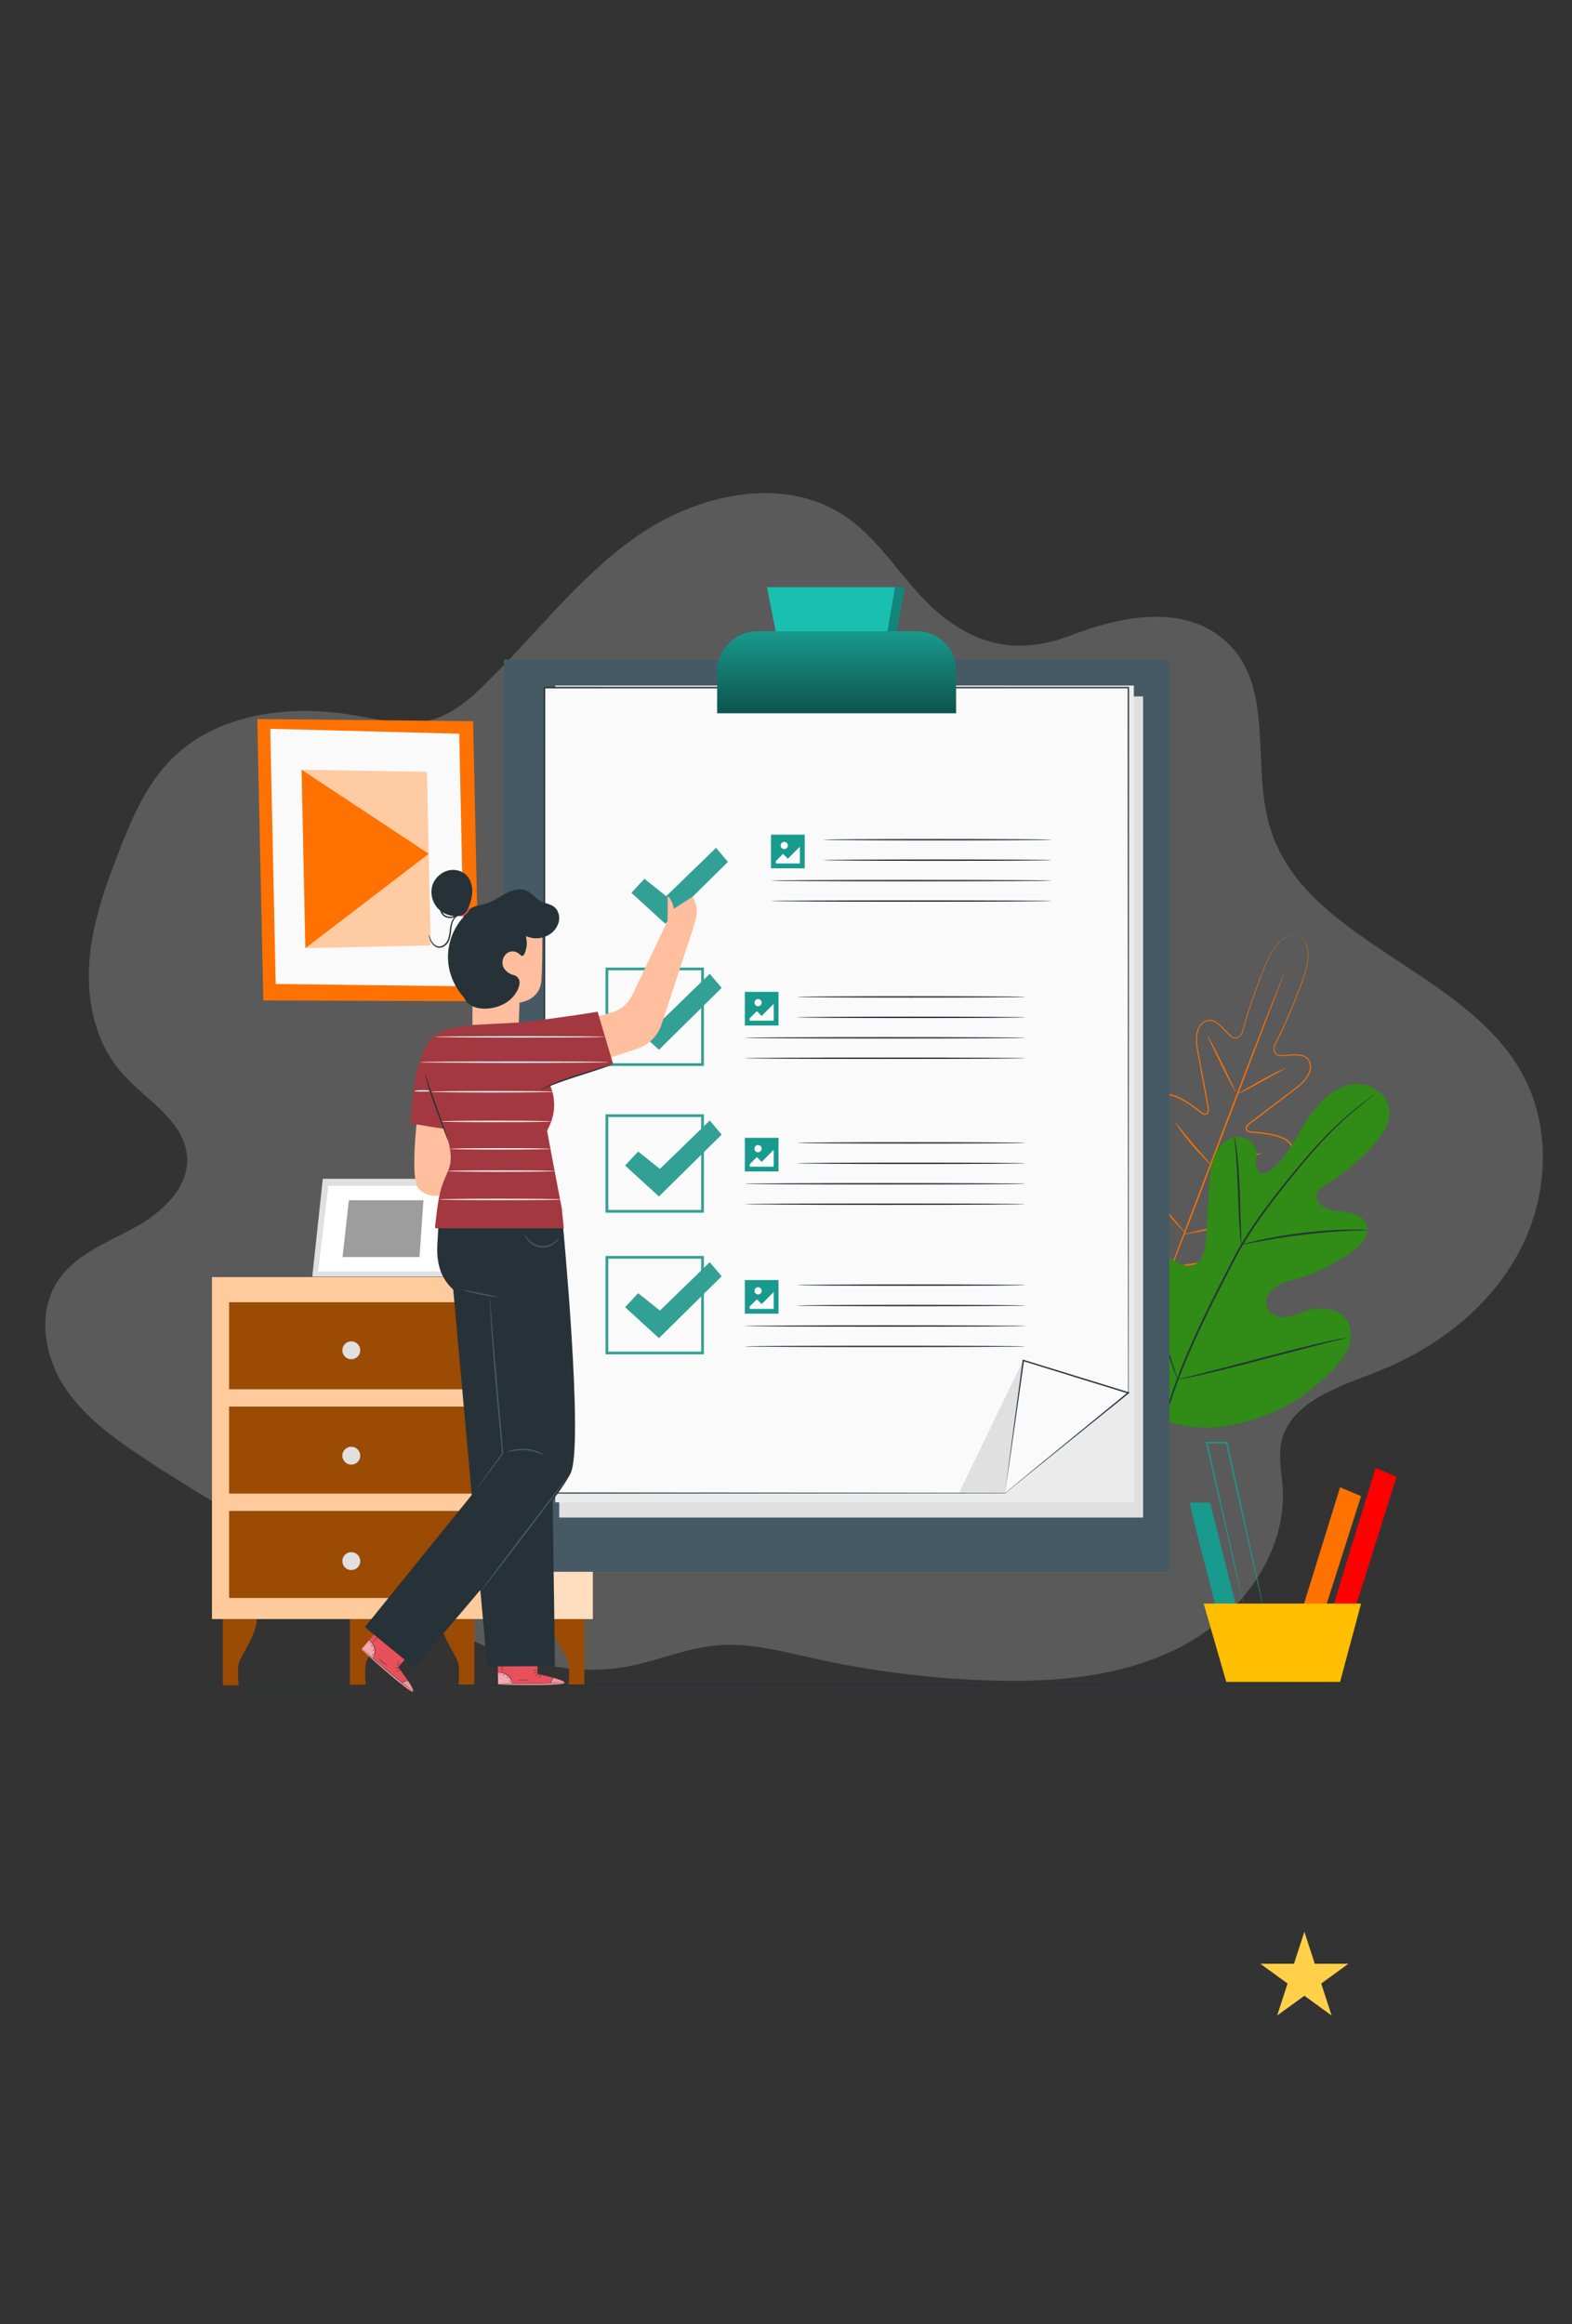 <svg width="100%" height="100%" viewBox="-20 0 420 621" fill="none" xmlns="http://www.w3.org/2000/svg">
<rect x="-20" y="0" width="420" height="621" fill="#333333" stroke="none"/>
<path d="M0 0H375V558C375 592.794 346.794 621 312 621H63C28.206 621 0 592.794 0 558V0Z" fill="none"/>
<path d="M328.5 516.125L331.278 524.676H340.269L332.995 529.961L335.774 538.512L328.5 533.227L321.226 538.512L324.005 529.961L316.731 524.676H325.722L328.5 516.125Z" fill="#FFD048"/>
<path d="M75.5 211.625L77.492 222.37L85.419 214.848L80.715 224.711L91.549 223.285L81.946 228.5L91.549 233.715L80.715 232.289L85.419 242.152L77.492 234.63L75.5 245.375L73.508 234.63L65.581 242.152L70.285 232.289L59.451 233.715L69.054 228.5L59.451 223.285L70.285 224.711L65.581 214.848L73.508 222.37L75.5 211.625Z" fill="#FFD048"/>
<path opacity="0.2" d="M308.24 172.036C320.453 184.04 314.39 204.531 319.248 220.882C328.291 251.383 371.1 258.807 386.603 286.68C394.785 301.386 393.671 320.166 385.649 334.886C377.655 349.615 363.462 360.428 347.774 366.551C337.398 370.6 324.457 374.71 322.304 385.558C321.554 389.424 322.434 393.402 322.686 397.355C323.845 415.017 311.555 431.493 295.85 439.8C280.145 448.108 261.681 449.573 243.863 448.969C228.2 448.439 212.617 446.465 197.312 443.081C188.903 441.203 180.364 438.891 171.777 439.594C163.19 440.298 155.129 444.023 146.612 445.44C126.274 448.842 106.259 439.028 88 429.398C64.49 417.031 41.015 404.466 18.841 389.865C10.52 384.384 2.176 378.416 -3.105 370.028C-8.387 361.64 -9.948 350.208 -4.434 342.049C0.208 335.165 8.592 332.025 15.896 328.022C23.2 324.019 30.509 317.407 29.975 309.131C29.346 299.384 18.797 293.865 12.351 286.446C5.491 278.533 3.124 267.527 3.854 257.144C4.584 246.761 8.146 236.794 11.946 227.114C15.301 218.519 19.028 209.806 25.464 203.179C37.749 190.513 57.596 188.06 75.072 191.193C89.224 193.749 96.231 195.47 107.984 184.339C122.245 170.819 134.027 154.507 150.18 143.255C166.333 132.003 189.221 126.824 205.691 137.85C216.052 144.777 221.919 156.747 231.641 164.516C242.728 173.392 253.731 174.468 266.075 169.773C279.099 164.759 296.805 160.796 308.24 172.036Z" fill="#F6F6F6"/>
<path d="M39.523 431.984V450.373H43.769C43.769 450.373 43.366 446.713 43.769 444.541C44.173 442.37 48.785 436.781 48.646 431.984H39.523Z" fill="#9B4B03"/>
<path d="M73.492 431.984V450.373H77.738C77.738 450.373 77.335 446.713 77.738 444.541C78.141 442.37 82.754 436.781 82.615 431.984H73.492Z" fill="#9B4B03"/>
<path d="M106.727 431.984V450.373H102.481C102.481 450.373 102.884 446.713 102.481 444.541C102.078 442.37 97.465 436.781 97.605 431.984H106.727Z" fill="#9B4B03"/>
<path d="M136.125 431.984V450.373H131.88C131.88 450.373 132.283 446.713 131.88 444.541C131.476 442.37 126.864 436.781 127.003 431.984H136.125Z" fill="#9B4B03"/>
<path d="M138.357 341.21H36.633V432.579H138.357V341.21Z" fill="#FFCB9D"/>
<path d="M110.953 341.21L111.708 432.579H138.357V341.21H110.953Z" fill="#FFDDBF"/>
<path d="M106.519 347.928H41.211V371.179H106.519V347.928Z" fill="#9B4B03"/>
<path d="M106.519 375.814H41.211V399.066H106.519V375.814Z" fill="#9B4B03"/>
<path d="M106.519 403.701H41.211V426.952H106.519V403.701Z" fill="#9B4B03"/>
<path d="M66.246 314.951L63.43 341.099H99.523L102.515 314.951H66.246Z" fill="#E0E0E0"/>
<path d="M67.735 316.836L64.992 339.713H97.566L100.198 316.836H67.735Z" fill="white"/>
<path d="M73.21 320.68L71.523 335.863H92.078L93.134 320.68H73.21Z" fill="#9D9D9D"/>
<path d="M101.225 326.218L108.682 341.21L99.523 341.1L101.225 326.218Z" fill="#EBEBEB"/>
<path d="M76.25 360.771C76.25 362.091 75.179 363.162 73.859 363.162C72.539 363.162 71.469 362.091 71.469 360.771C71.469 359.451 72.539 358.38 73.859 358.38C75.179 358.38 76.25 359.451 76.25 360.771Z" fill="#E0E0E0"/>
<path d="M76.25 388.929C76.25 390.249 75.179 391.32 73.859 391.32C72.539 391.32 71.469 390.249 71.469 388.929C71.469 387.609 72.539 386.538 73.859 386.538C75.179 386.545 76.25 387.609 76.25 388.929Z" fill="#E0E0E0"/>
<path d="M76.25 417.094C76.25 418.415 75.179 419.485 73.859 419.485C72.539 419.485 71.469 418.415 71.469 417.094C71.469 415.774 72.539 414.703 73.859 414.703C75.179 414.703 76.25 415.774 76.25 417.094Z" fill="#E0E0E0"/>
<path d="M106.409 192.681L48.734 192.116L50.348 267.304L108.015 267.517L106.409 192.681Z" fill="#FF7100"/>
<path d="M102.691 196.033L52.203 194.72L53.662 262.911L104.136 263.527L102.691 196.033Z" fill="#FAFAFA"/>
<path d="M94.076 206.221L60.578 205.663L61.597 253.324L95.066 252.605L94.076 206.221Z" fill="#FFCBA2"/>
<path d="M61.597 253.324L94.545 228.122L60.578 205.663L61.597 253.324Z" fill="#FF7100"/>
<path d="M297.918 401.479C297.706 402.124 305.252 430.817 305.252 430.817L310.429 429.739L303.308 401.479H297.918Z" fill="#199A8E"/>
<path d="M338.034 397.378L327.68 430.817H333.722L343.644 399.747L338.034 397.378Z" fill="#FF7100"/>
<path d="M347.529 392.2L335.664 430.818H341.706L353.139 394.569L347.529 392.2Z" fill="#FF0000"/>
<path d="M301.586 428.44L307.628 449.366H338.039L343.648 428.44H301.586Z" fill="#FFBE00"/>
<path d="M317.278 428.441C317.271 428.441 317.249 428.367 317.212 428.228C317.168 428.067 317.117 427.854 317.051 427.59C316.912 427.003 316.714 426.174 316.464 425.118C315.966 422.94 315.255 419.83 314.375 415.979C312.637 408.212 310.231 397.481 307.547 385.503L307.731 385.65C306.88 385.65 305.964 385.65 305.047 385.65C304.145 385.65 303.243 385.65 302.407 385.65L302.59 385.415C305.289 397.408 307.709 408.146 309.454 415.913C310.305 419.771 310.994 422.896 311.478 425.074C311.705 426.138 311.881 426.966 312.006 427.561C312.057 427.832 312.101 428.045 312.138 428.206C312.167 428.353 312.175 428.426 312.167 428.426C312.16 428.426 312.138 428.353 312.101 428.213C312.057 428.052 312.006 427.839 311.94 427.575C311.801 426.988 311.595 426.16 311.346 425.103C310.84 422.925 310.107 419.815 309.212 415.964C307.43 408.197 304.974 397.466 302.231 385.489L302.18 385.254H302.422C303.258 385.254 304.16 385.254 305.062 385.254C305.978 385.254 306.895 385.254 307.745 385.254H307.899L307.929 385.401C310.569 397.393 312.93 408.131 314.639 415.898C315.467 419.756 316.142 422.881 316.611 425.059C316.831 426.123 317.007 426.952 317.124 427.546C317.176 427.817 317.22 428.03 317.249 428.191C317.271 428.367 317.278 428.441 317.278 428.441Z" fill="#199A8E"/>
<path d="M346.988 450.247C346.988 450.35 277.368 450.438 191.505 450.438C105.605 450.438 36 450.35 36 450.247C36 450.145 105.605 450.057 191.505 450.057C277.368 450.057 346.988 450.137 346.988 450.247Z" fill="#263238"/>
<path d="M326.967 250.046C326.967 250.046 326.799 249.965 326.447 249.885C326.095 249.804 325.545 249.753 324.855 249.907C324.166 250.061 323.352 250.435 322.546 251.095C321.724 251.748 320.962 252.701 320.199 253.831C318.696 256.134 317.515 259.317 316.136 263.028C314.78 266.747 313.262 271.045 312.001 275.96L311.993 275.974L311.986 275.982C311.766 276.378 311.487 276.737 311.128 277.038C310.776 277.324 310.292 277.559 309.793 277.463C309.302 277.383 308.906 277.06 308.569 276.752C308.224 276.436 307.901 276.099 307.579 275.754C306.933 275.072 306.288 274.375 305.547 273.774C304.814 273.194 303.934 272.63 302.981 272.725C302.05 272.842 301.162 273.473 300.627 274.295C300.092 275.138 299.864 276.172 299.813 277.206C299.688 279.304 300.297 281.424 300.664 283.617C301.074 285.81 301.492 288.055 301.918 290.358C302.13 291.509 302.35 292.668 302.563 293.842C302.673 294.428 302.783 295.023 302.893 295.609C303.025 296.174 303.098 296.908 302.68 297.487C302.475 297.795 302.035 297.912 301.705 297.817C301.368 297.736 301.089 297.546 300.84 297.362C300.348 296.996 299.85 296.622 299.351 296.247C298.354 295.507 297.334 294.788 296.242 294.157C295.157 293.534 294.005 292.961 292.766 292.712C292.15 292.587 291.512 292.565 290.918 292.727C290.324 292.881 289.789 293.24 289.415 293.739C288.652 294.744 288.447 296.101 288.425 297.406C288.403 298.727 288.571 300.054 288.806 301.382C289.297 304.037 290.097 306.67 291.043 309.289C291.263 309.949 291.585 310.572 291.681 311.328C291.725 311.694 291.681 312.134 291.409 312.457C291.343 312.538 291.277 312.611 291.197 312.67C291.101 312.736 291.079 312.787 290.911 312.839C290.617 312.905 290.441 312.78 290.273 312.699C289.62 312.318 289.114 311.826 288.579 311.35C288.058 310.866 287.53 310.381 287.01 309.89C285.961 308.922 284.883 307.961 283.673 307.206C283.072 306.831 282.426 306.501 281.752 306.333C281.077 306.142 280.351 306.201 279.794 306.575C279.229 306.956 278.855 307.587 278.687 308.276C278.503 308.966 278.43 309.692 278.423 310.425C278.415 311.885 278.62 313.359 278.972 314.804C279.64 317.709 280.798 320.518 282.155 323.232C283.512 325.953 285.14 328.579 286.9 331.117C287.735 332.422 288.784 333.581 289.759 334.806C290.749 336.016 291.739 337.234 292.737 338.459L292.773 338.503L292.597 338.437C294.159 338.209 295.714 337.982 297.261 337.762C298.801 337.513 300.37 337.381 301.859 336.97C304.873 336.28 307.843 335.422 310.681 334.322C313.511 333.222 316.261 331.924 318.71 330.222C319.942 329.386 321.094 328.44 322.069 327.347C322.56 326.804 322.986 326.217 323.323 325.579C323.66 324.956 323.807 324.237 323.645 323.577C323.477 322.924 322.986 322.388 322.362 322.073C321.746 321.743 321.05 321.552 320.346 321.428C318.938 321.171 317.5 321.163 316.07 321.171C315.352 321.178 314.64 321.186 313.929 321.193C313.211 321.178 312.507 321.208 311.766 321.053C311.59 321.002 311.37 320.973 311.201 320.731C311.106 320.577 311.128 320.525 311.106 320.415C311.091 320.32 311.084 320.217 311.091 320.115C311.113 319.697 311.37 319.337 311.649 319.095C312.228 318.604 312.895 318.354 313.497 318.017C315.953 316.711 318.322 315.303 320.47 313.667C321.541 312.846 322.56 311.973 323.425 310.983C324.283 310.007 325.046 308.863 325.156 307.602C325.215 306.978 325.053 306.355 324.716 305.841C324.379 305.32 323.895 304.91 323.352 304.587C322.267 303.942 321.028 303.589 319.803 303.325C318.571 303.061 317.332 302.907 316.1 302.783C315.476 302.724 314.86 302.665 314.252 302.607C313.944 302.57 313.607 302.526 313.306 302.357C312.998 302.203 312.756 301.807 312.815 301.448C312.903 300.744 313.445 300.252 313.929 299.922C314.413 299.555 314.89 299.196 315.366 298.829C316.32 298.11 317.258 297.392 318.19 296.688C320.052 295.272 321.871 293.893 323.645 292.543C325.398 291.164 327.268 290.006 328.581 288.37C329.241 287.57 329.769 286.654 329.937 285.671C330.091 284.703 329.857 283.639 329.248 282.928C328.94 282.568 328.5 282.355 328.045 282.209C327.591 282.055 327.114 282.011 326.637 281.974C325.684 281.93 324.731 282.003 323.799 282.077C323.33 282.113 322.868 282.143 322.399 282.15C321.944 282.15 321.431 282.121 321.013 281.849C320.58 281.585 320.382 281.087 320.316 280.639C320.258 280.177 320.294 279.722 320.397 279.282V279.268L320.404 279.253C322.773 274.779 324.533 270.583 326.029 266.923C327.503 263.256 328.764 260.109 329.219 257.403C329.424 256.06 329.519 254.843 329.365 253.809C329.226 252.775 328.903 251.946 328.515 251.359C328.126 250.772 327.686 250.427 327.378 250.251C327.07 250.068 326.887 250.017 326.887 250.017C326.887 250.017 327.07 250.053 327.393 250.229C327.708 250.398 328.163 250.735 328.566 251.33C328.977 251.916 329.307 252.76 329.461 253.801C329.629 254.843 329.541 256.075 329.343 257.432C328.903 260.161 327.657 263.322 326.197 266.997C324.716 270.671 322.971 274.867 320.61 279.37L320.617 279.341C320.522 279.744 320.492 280.184 320.551 280.602C320.617 281.013 320.793 281.431 321.152 281.651C321.504 281.879 321.952 281.915 322.406 281.908C322.861 281.901 323.323 281.864 323.785 281.827C324.716 281.754 325.677 281.673 326.652 281.717C327.143 281.754 327.642 281.798 328.126 281.959C328.603 282.106 329.094 282.341 329.446 282.744C330.135 283.551 330.363 284.659 330.209 285.707C330.033 286.764 329.483 287.717 328.801 288.546C327.444 290.233 325.559 291.407 323.821 292.785C322.047 294.135 320.236 295.521 318.373 296.937C317.442 297.648 316.503 298.36 315.557 299.086C315.08 299.445 314.604 299.812 314.127 300.179C313.878 300.37 313.651 300.531 313.475 300.751C313.306 300.971 313.159 301.228 313.137 301.484C313.108 301.741 313.24 301.954 313.467 302.086C313.702 302.218 313.988 302.262 314.296 302.299C314.904 302.357 315.52 302.416 316.144 302.475C317.383 302.592 318.637 302.753 319.891 303.017C321.138 303.289 322.399 303.641 323.543 304.316C324.107 304.653 324.643 305.093 325.017 305.673C325.398 306.245 325.574 306.956 325.508 307.646C325.383 309.039 324.577 310.22 323.697 311.225C322.802 312.244 321.776 313.132 320.69 313.961C318.52 315.611 316.144 317.034 313.673 318.347C313.064 318.692 312.389 318.948 311.898 319.381C311.656 319.594 311.473 319.858 311.458 320.151C311.451 320.225 311.458 320.298 311.465 320.379C311.473 320.437 311.495 320.577 311.517 320.562C311.539 320.613 311.707 320.687 311.861 320.716C312.507 320.855 313.233 320.841 313.937 320.848C314.648 320.841 315.359 320.833 316.078 320.826C317.508 320.819 318.967 320.826 320.419 321.083C321.145 321.215 321.871 321.413 322.546 321.765C323.22 322.102 323.821 322.718 324.019 323.503C324.21 324.273 324.027 325.095 323.667 325.762C323.315 326.437 322.868 327.053 322.362 327.611C321.358 328.733 320.192 329.701 318.938 330.545C316.459 332.268 313.687 333.581 310.835 334.689C307.975 335.796 304.998 336.654 301.962 337.351C300.451 337.762 298.889 337.901 297.342 338.151C295.795 338.378 294.233 338.605 292.671 338.833L292.561 338.848L292.495 338.767L292.458 338.723C291.461 337.498 290.463 336.28 289.473 335.07C288.498 333.845 287.45 332.686 286.606 331.366C284.824 328.806 283.204 326.173 281.832 323.43C280.468 320.687 279.295 317.863 278.62 314.914C278.269 313.447 278.049 311.951 278.063 310.44C278.071 309.692 278.144 308.937 278.342 308.196C278.525 307.462 278.943 306.729 279.603 306.289C280.27 305.841 281.136 305.79 281.862 305.995C282.602 306.186 283.27 306.531 283.893 306.919C285.14 307.704 286.225 308.68 287.281 309.648C287.809 310.132 288.329 310.623 288.85 311.108C289.378 311.577 289.899 312.076 290.471 312.406C290.603 312.487 290.779 312.545 290.83 312.516C290.837 312.538 290.947 312.45 290.991 312.413C291.05 312.362 291.109 312.31 291.153 312.252C291.343 312.024 291.387 311.709 291.351 311.386C291.277 310.741 290.955 310.095 290.727 309.428C289.781 306.795 288.982 304.147 288.483 301.462C288.241 300.12 288.073 298.771 288.095 297.421C288.124 296.086 288.322 294.67 289.158 293.556C289.569 293.005 290.177 292.595 290.845 292.426C291.512 292.25 292.201 292.279 292.847 292.411C294.145 292.683 295.318 293.262 296.425 293.9C297.525 294.546 298.559 295.272 299.564 296.02C300.062 296.394 300.554 296.761 301.045 297.135C301.287 297.318 301.536 297.472 301.8 297.538C302.057 297.597 302.306 297.531 302.453 297.326C302.607 297.128 302.68 296.834 302.702 296.556C302.724 296.277 302.666 295.998 302.607 295.69C302.497 295.096 302.387 294.509 302.277 293.922C302.057 292.749 301.844 291.59 301.632 290.438C301.206 288.143 300.796 285.898 300.392 283.705C300.033 281.519 299.424 279.378 299.549 277.221C299.6 276.158 299.835 275.079 300.414 274.177C301.008 273.297 301.918 272.63 302.974 272.49C303.502 272.424 304.022 272.578 304.477 272.791C304.946 272.996 305.342 273.304 305.731 273.605C306.486 274.229 307.139 274.933 307.784 275.615C308.107 275.952 308.422 276.29 308.752 276.605C309.089 276.913 309.441 277.192 309.852 277.258C310.263 277.339 310.673 277.148 311.003 276.884C311.326 276.612 311.597 276.26 311.803 275.901L311.795 275.93C313.079 271.001 314.611 266.711 315.99 262.992C317.383 259.288 318.593 256.097 320.118 253.787C320.896 252.65 321.673 251.696 322.509 251.044C323.337 250.391 324.166 250.009 324.87 249.87C325.574 249.723 326.131 249.782 326.483 249.877C326.806 249.951 326.967 250.046 326.967 250.046Z" fill="#FF7100"/>
<path d="M323.122 260.029C323.129 260.029 323.1 260.109 323.048 260.271C322.982 260.447 322.902 260.674 322.799 260.96C322.557 261.584 322.22 262.471 321.794 263.601C320.907 265.911 319.631 269.212 318.062 273.29C314.938 281.498 310.634 292.808 305.882 305.299C301.145 317.812 296.811 329.115 293.591 337.271C291.986 341.349 290.673 344.642 289.749 346.916C289.287 348.031 288.928 348.904 288.678 349.527C288.561 349.806 288.466 350.033 288.392 350.202C288.326 350.356 288.29 350.429 288.282 350.429C288.275 350.429 288.304 350.349 288.356 350.187C288.422 350.011 288.502 349.784 288.605 349.498C288.847 348.874 289.184 347.987 289.61 346.865C290.497 344.554 291.773 341.254 293.342 337.175C296.466 328.968 300.771 317.658 305.522 305.167C310.26 292.661 314.593 281.351 317.805 273.195C319.411 269.116 320.724 265.823 321.648 263.549C322.11 262.435 322.469 261.554 322.718 260.938C322.836 260.66 322.931 260.432 323.004 260.263C323.078 260.102 323.114 260.021 323.122 260.029Z" fill="#FF7100"/>
<path d="M323.514 285.34C323.536 285.392 322.832 285.795 321.681 286.433C320.427 287.13 318.887 287.988 317.186 288.934C315.433 289.91 313.834 290.783 312.654 291.369C311.473 291.964 310.718 292.272 310.696 292.22C310.674 292.169 311.385 291.78 312.529 291.127C313.783 290.416 315.316 289.55 317.002 288.597C318.755 287.621 320.368 286.771 321.556 286.191C322.744 285.612 323.492 285.289 323.514 285.34Z" fill="#FF7100"/>
<path d="M310.103 291.773C310.008 291.817 308.263 288.495 306.21 284.336C304.156 280.185 302.565 276.781 302.66 276.73C302.756 276.686 304.501 280.009 306.554 284.167C308.607 288.326 310.199 291.729 310.103 291.773Z" fill="#FF7100"/>
<path d="M303.689 311.313C303.652 311.349 303.029 310.792 302.076 309.846C301.122 308.892 299.846 307.535 298.519 305.966C297.192 304.396 296.062 302.914 295.285 301.814C294.508 300.714 294.061 300.01 294.105 299.98C294.149 299.951 294.669 300.597 295.505 301.653C296.341 302.709 297.492 304.154 298.82 305.716C300.14 307.279 301.379 308.657 302.281 309.655C303.168 310.652 303.725 311.269 303.689 311.313Z" fill="#FF7100"/>
<path d="M317.108 308.159C317.123 308.211 316.382 308.423 315.172 308.724C313.962 309.025 312.298 309.421 310.45 309.824C308.602 310.235 306.923 310.587 305.698 310.822C304.473 311.057 303.718 311.174 303.703 311.123C303.689 311.071 304.429 310.859 305.639 310.558C306.842 310.257 308.514 309.861 310.369 309.45C312.217 309.04 313.896 308.688 315.121 308.453C316.338 308.225 317.094 308.108 317.108 308.159Z" fill="#FF7100"/>
<path d="M313.633 326.129C313.64 326.18 312.687 326.43 311.139 326.796C309.592 327.163 307.443 327.633 305.068 328.139C302.692 328.645 300.536 329.077 298.974 329.371C297.412 329.664 296.437 329.826 296.422 329.774C296.415 329.723 297.368 329.474 298.915 329.107C300.462 328.74 302.611 328.271 304.987 327.765C307.363 327.266 309.519 326.826 311.081 326.532C312.65 326.232 313.618 326.078 313.633 326.129Z" fill="#FF7100"/>
<path d="M296.811 329.562C296.789 329.577 296.599 329.4 296.261 329.063C295.924 328.726 295.448 328.22 294.876 327.596C293.724 326.335 292.177 324.56 290.549 322.521C288.921 320.489 287.52 318.582 286.545 317.188C286.054 316.491 285.673 315.912 285.416 315.509C285.159 315.105 285.027 314.878 285.049 314.863C285.071 314.848 285.247 315.046 285.541 315.428C285.885 315.875 286.289 316.411 286.765 317.034C287.799 318.391 289.222 320.261 290.85 322.293C292.47 324.325 293.988 326.122 295.081 327.427C296.173 328.718 296.848 329.525 296.811 329.562Z" fill="#FF7100"/>
<path d="M289.474 378.697C276.744 368.436 274.896 350.876 276.495 335.32C276.759 332.723 276.663 329.958 278.057 327.757C279.45 325.557 282.449 324.193 284.701 325.454C286.57 326.496 287.26 328.806 288.213 330.735C289.482 333.31 291.484 335.503 293.918 336.985C295.517 337.96 297.533 338.627 299.227 337.835C301.559 336.75 302.036 333.669 302.197 331.073C302.498 326.246 302.799 321.42 303.099 316.594C303.26 314.005 303.436 311.357 304.404 308.959C305.38 306.56 307.316 304.396 309.824 303.876C312.331 303.355 315.279 304.983 315.624 307.55C315.771 308.621 315.477 309.699 315.477 310.778C315.477 311.856 315.895 313.081 316.893 313.447C317.905 313.821 318.99 313.161 319.819 312.457C322.671 310.029 324.71 306.78 326.638 303.553C328.56 300.318 330.444 297.003 333.062 294.318C335.68 291.634 339.192 289.602 342.91 289.646C346.636 289.69 350.427 292.25 351.109 295.954C351.798 299.665 349.415 303.223 346.892 306.017C343.152 310.161 338.826 313.763 334.074 316.66C333.216 317.181 332.292 317.746 331.911 318.684C331.229 320.371 332.747 322.198 334.411 322.88C336.296 323.657 338.4 323.599 340.402 323.973C342.404 324.347 344.531 325.388 345.162 327.347C346.042 330.068 343.636 332.686 341.334 334.351C336.729 337.689 331.551 340.219 326.103 341.803C324.152 342.368 322.106 342.845 320.479 344.077C318.851 345.309 317.765 347.576 318.565 349.461C319.371 351.353 321.71 352.094 323.727 351.867C325.744 351.632 327.606 350.671 329.557 350.084C333.209 348.984 337.785 349.549 339.852 352.776C341.209 354.903 341.15 357.72 340.226 360.082C339.302 362.436 337.623 364.409 335.863 366.213C329.704 372.514 322.033 377.399 313.585 379.695C305.167 382.005 297.467 382.254 289.474 378.697Z" fill="#359A19"/>
<g opacity="0.1">
<path d="M289.474 378.697C276.744 368.436 274.896 350.876 276.495 335.32C276.759 332.723 276.663 329.958 278.057 327.757C279.45 325.557 282.449 324.193 284.701 325.454C286.57 326.496 287.26 328.806 288.213 330.735C289.482 333.31 291.484 335.503 293.918 336.985C295.517 337.96 297.533 338.627 299.227 337.835C301.559 336.75 302.036 333.669 302.197 331.073C302.498 326.246 302.799 321.42 303.099 316.594C303.26 314.005 303.436 311.357 304.404 308.959C305.38 306.56 307.316 304.396 309.824 303.876C312.331 303.355 315.279 304.983 315.624 307.55C315.771 308.621 315.477 309.699 315.477 310.778C315.477 311.856 315.895 313.081 316.893 313.447C317.905 313.821 318.99 313.161 319.819 312.457C322.671 310.029 324.71 306.78 326.638 303.553C328.56 300.318 330.444 297.003 333.062 294.318C335.68 291.634 339.192 289.602 342.91 289.646C346.636 289.69 350.427 292.25 351.109 295.954C351.798 299.665 349.415 303.223 346.892 306.017C343.152 310.161 338.826 313.763 334.074 316.66C333.216 317.181 332.292 317.746 331.911 318.684C331.229 320.371 332.747 322.198 334.411 322.88C336.296 323.657 338.4 323.599 340.402 323.973C342.404 324.347 344.531 325.388 345.162 327.347C346.042 330.068 343.636 332.686 341.334 334.351C336.729 337.689 331.551 340.219 326.103 341.803C324.152 342.368 322.106 342.845 320.479 344.077C318.851 345.309 317.765 347.576 318.565 349.461C319.371 351.353 321.71 352.094 323.727 351.867C325.744 351.632 327.606 350.671 329.557 350.084C333.209 348.984 337.785 349.549 339.852 352.776C341.209 354.903 341.15 357.72 340.226 360.082C339.302 362.436 337.623 364.409 335.863 366.213C329.704 372.514 322.033 377.399 313.585 379.695C305.167 382.005 297.467 382.254 289.474 378.697Z" fill="black"/>
</g>
<path d="M288.477 390.242C289.467 384.103 291.322 376.9 294.167 369.199C297.005 361.49 300.811 353.29 305.086 344.855C306.164 342.75 307.227 340.667 308.276 338.62C309.324 336.574 310.373 334.55 311.51 332.628C313.776 328.777 316.254 325.249 318.703 321.978C321.153 318.699 323.602 315.677 325.912 312.868C328.229 310.066 330.436 307.492 332.548 305.233C336.757 300.7 340.585 297.451 343.299 295.323C344.655 294.26 345.733 293.46 346.474 292.94C346.826 292.69 347.104 292.492 347.317 292.346C347.508 292.214 347.61 292.148 347.61 292.155C347.618 292.162 347.522 292.236 347.339 292.382C347.134 292.536 346.87 292.749 346.525 293.013C345.806 293.563 344.743 294.385 343.409 295.47C340.732 297.634 336.955 300.913 332.79 305.467C330.7 307.734 328.515 310.316 326.212 313.125C323.917 315.941 321.49 318.971 319.048 322.242C316.614 325.513 314.157 329.034 311.906 332.87C310.769 334.777 309.742 336.794 308.686 338.84C307.638 340.887 306.575 342.97 305.497 345.075C301.221 353.502 297.416 361.673 294.563 369.353C291.703 377.025 289.819 384.191 288.792 390.301" fill="#263238"/>
<path d="M311.655 332.62C311.625 332.62 311.559 332.224 311.479 331.498C311.391 330.772 311.303 329.723 311.207 328.417C311.017 325.813 310.877 322.212 310.745 318.236C310.606 314.261 310.415 310.667 310.188 308.078C310.078 306.78 309.975 305.731 309.902 305.012C309.829 304.286 309.799 303.882 309.836 303.875C309.865 303.868 309.953 304.264 310.085 304.983C310.217 305.701 310.371 306.743 310.525 308.041C310.841 310.638 311.083 314.239 311.222 318.214C311.347 322.139 311.464 325.681 311.552 328.395C311.596 329.62 311.64 330.654 311.669 331.476C311.684 332.209 311.684 332.613 311.655 332.62Z" fill="#263238"/>
<path d="M345.359 328.682C345.359 328.711 344.882 328.74 344.017 328.748C343.159 328.762 341.912 328.784 340.379 328.858C337.307 328.975 333.076 329.291 328.412 329.841C323.755 330.398 319.561 331.088 316.54 331.667C315.029 331.946 313.812 332.21 312.968 332.386C312.125 332.562 311.656 332.65 311.649 332.613C311.641 332.584 312.096 332.437 312.924 332.202C313.753 331.975 314.963 331.66 316.474 331.337C319.488 330.669 323.682 329.921 328.361 329.364C333.032 328.814 337.285 328.55 340.372 328.52C341.912 328.491 343.159 328.528 344.024 328.564C344.882 328.608 345.359 328.645 345.359 328.682Z" fill="#263238"/>
<path d="M294.622 368.612C294.608 368.619 294.542 368.472 294.424 368.194C294.292 367.856 294.131 367.445 293.94 366.954C293.522 365.876 292.958 364.291 292.29 362.333C290.948 358.409 289.262 352.93 287.48 346.864C285.698 340.791 284.07 335.305 282.809 331.359C282.193 329.437 281.679 327.86 281.306 326.686C281.144 326.18 281.012 325.755 280.902 325.41C280.814 325.117 280.778 324.963 280.792 324.955C280.807 324.948 280.873 325.095 280.99 325.381C281.122 325.718 281.284 326.129 281.474 326.62C281.892 327.699 282.457 329.283 283.124 331.241C284.466 335.165 286.153 340.644 287.935 346.717C289.717 352.791 291.344 358.27 292.606 362.216C293.222 364.13 293.735 365.714 294.109 366.881C294.27 367.387 294.402 367.812 294.512 368.157C294.6 368.45 294.637 368.604 294.622 368.612Z" fill="#263238"/>
<path d="M339.826 357.39C339.826 357.405 339.672 357.456 339.371 357.544C339.019 357.64 338.587 357.75 338.059 357.889C336.849 358.19 335.206 358.6 333.219 359.099C329.134 360.119 323.503 361.6 317.284 363.243C311.066 364.886 305.419 366.309 301.305 367.248C299.252 367.717 297.588 368.084 296.429 368.312C295.894 368.414 295.454 368.495 295.094 368.568C294.786 368.62 294.625 368.642 294.625 368.627C294.625 368.612 294.779 368.561 295.08 368.473C295.432 368.385 295.864 368.268 296.392 368.128C297.602 367.828 299.238 367.417 301.232 366.918C305.317 365.898 310.948 364.417 317.167 362.774C323.385 361.131 329.032 359.708 333.138 358.769C335.191 358.3 336.856 357.933 338.015 357.706C338.55 357.603 338.99 357.522 339.349 357.449C339.657 357.398 339.819 357.376 339.826 357.39Z" fill="#263238"/>
<path d="M292.436 176.222H114.602V419.955H292.436V176.222Z" fill="#455A64"/>
<path d="M285.41 405.461H252.47H129.414V186.072H285.41V378.169V405.461Z" fill="#E0E0E0"/>
<path d="M282.94 401.391H250.3H128.352V183.168H282.94V374.245V401.391Z" fill="#EBEBEB"/>
<path d="M266.329 384.404L248.525 398.912H125.469V183.726H281.465V372.14L266.329 384.404Z" fill="#FAFAFA"/>
<path d="M266.333 384.403C266.333 384.403 266.648 384.132 267.286 383.611C267.924 383.09 268.878 382.313 270.139 381.279C272.676 379.218 276.445 376.145 281.432 372.088L281.41 372.132C281.388 341.18 281.351 272.41 281.3 183.718L281.476 183.894C235.021 183.901 182.392 183.909 126.844 183.916C126.382 183.916 125.927 183.916 125.48 183.916L125.67 183.725C125.656 264.627 125.641 339.258 125.634 398.911L125.48 398.757C181.651 398.794 224.806 398.831 248.536 398.845L248.492 398.86C254.432 394.041 258.89 390.425 261.86 388.012C263.349 386.809 264.463 385.907 265.211 385.306C265.959 384.704 266.333 384.403 266.333 384.403C266.333 384.403 265.966 384.711 265.233 385.32C264.493 385.929 263.378 386.839 261.904 388.056C258.934 390.484 254.49 394.115 248.572 398.956L248.558 398.97H248.536C224.806 398.985 181.651 399.022 125.48 399.058H125.326V398.904C125.318 339.251 125.304 264.62 125.289 183.718V183.527H125.48C125.927 183.527 126.382 183.527 126.844 183.527C182.392 183.535 235.021 183.542 281.476 183.549H281.652V183.725C281.601 272.417 281.557 341.187 281.542 372.14V372.169L281.52 372.184C276.526 376.218 272.735 379.276 270.19 381.33C268.922 382.35 267.961 383.12 267.316 383.641C266.663 384.154 266.333 384.403 266.333 384.403Z" fill="#263238"/>
<path d="M235.443 190.576H171.602V179.508C171.602 173.53 176.449 168.682 182.425 168.682H225.067C230.801 168.682 235.443 173.332 235.443 179.06V190.576Z" fill="url(#paint0_linear_5_2)"/>
<path d="M187.238 168.682L184.906 156.873H221.667L219.621 168.682H187.238Z" fill="#1ABFAF"/>
<path d="M168.071 244.295H141.789V218.008H168.071V244.295ZM142.522 243.562H167.337V218.741H142.522V243.562Z" fill="none" fill-opacity="0.9"/>
<path d="M168.071 284.805H141.789V258.518H168.071V284.805ZM142.522 284.072H167.337V259.251H142.522V284.072Z" fill="#33A096"/>
<path d="M147.008 272.204L150.498 268.456L156.313 273.106L169.623 260.183L172.813 263.938L156.057 280.478L147.008 272.204Z" fill="#33A096"/>
<path d="M253.931 266.353C253.931 266.455 240.288 266.544 223.468 266.544C206.637 266.544 193 266.455 193 266.353C193 266.25 206.637 266.162 223.468 266.162C240.288 266.162 253.931 266.25 253.931 266.353Z" fill="#263238"/>
<path d="M253.931 271.817C253.931 271.919 240.288 272.007 223.468 272.007C206.637 272.007 193 271.919 193 271.817C193 271.714 206.637 271.626 223.468 271.626C240.288 271.626 253.931 271.714 253.931 271.817Z" fill="#263238"/>
<path d="M253.931 277.282C253.931 277.384 237.153 277.472 216.469 277.472C195.771 277.472 179 277.384 179 277.282C179 277.179 195.771 277.091 216.469 277.091C237.153 277.091 253.931 277.172 253.931 277.282Z" fill="#263238"/>
<path d="M253.931 282.739C253.931 282.841 237.153 282.929 216.469 282.929C195.771 282.929 179 282.841 179 282.739C179 282.636 195.771 282.548 216.469 282.548C237.153 282.548 253.931 282.636 253.931 282.739Z" fill="#263238"/>
<path fill-rule="evenodd" clip-rule="evenodd" d="M179 265H188V274H179V265ZM182.214 270.143L183.5 271.429L186.714 268.214V272.714H180.286V272.071L182.214 270.143ZM182.536 268.857C183.068 268.857 183.5 268.425 183.5 267.893C183.5 267.36 183.068 266.929 182.536 266.929C182.003 266.929 181.571 267.36 181.571 267.893C181.571 268.425 182.003 268.857 182.536 268.857Z" fill="#199A8E"/>
<path d="M168.071 324.009H141.789V297.722H168.071V324.009ZM142.522 323.276H167.337V298.455H142.522V323.276Z" fill="#33A096"/>
<path d="M147.008 311.408L150.498 307.66L156.313 312.31L169.623 299.387L172.813 303.142L156.057 319.675L147.008 311.408Z" fill="#33A096"/>
<path d="M253.931 305.353C253.931 305.455 240.288 305.544 223.468 305.544C206.637 305.544 193 305.455 193 305.353C193 305.25 206.637 305.162 223.468 305.162C240.288 305.162 253.931 305.25 253.931 305.353Z" fill="#263238"/>
<path d="M253.931 310.817C253.931 310.919 240.288 311.007 223.468 311.007C206.637 311.007 193 310.919 193 310.817C193 310.714 206.637 310.626 223.468 310.626C240.288 310.626 253.931 310.714 253.931 310.817Z" fill="#263238"/>
<path d="M253.931 316.282C253.931 316.384 237.153 316.472 216.469 316.472C195.771 316.472 179 316.384 179 316.282C179 316.179 195.771 316.091 216.469 316.091C237.153 316.091 253.931 316.172 253.931 316.282Z" fill="#263238"/>
<path d="M253.931 321.739C253.931 321.841 237.153 321.929 216.469 321.929C195.771 321.929 179 321.841 179 321.739C179 321.636 195.771 321.548 216.469 321.548C237.153 321.548 253.931 321.636 253.931 321.739Z" fill="#263238"/>
<path fill-rule="evenodd" clip-rule="evenodd" d="M179 304H188V313H179V304ZM182.214 309.143L183.5 310.429L186.714 307.214V311.714H180.286V311.071L182.214 309.143ZM182.536 307.857C183.068 307.857 183.5 307.425 183.5 306.893C183.5 306.36 183.068 305.929 182.536 305.929C182.003 305.929 181.571 306.36 181.571 306.893C181.571 307.425 182.003 307.857 182.536 307.857Z" fill="#199A8E"/>
<path d="M168.071 361.857H141.789V335.569H168.071V361.857ZM142.522 361.124H167.337V336.303H142.522V361.124Z" fill="#33A096"/>
<path d="M147.008 349.256L150.498 345.508L156.313 350.165L169.623 337.234L172.813 340.997L156.057 357.53L147.008 349.256Z" fill="#33A096"/>
<path d="M253.931 343.353C253.931 343.455 240.288 343.544 223.468 343.544C206.637 343.544 193 343.455 193 343.353C193 343.25 206.637 343.162 223.468 343.162C240.288 343.162 253.931 343.25 253.931 343.353Z" fill="#263238"/>
<path d="M253.931 348.817C253.931 348.919 240.288 349.007 223.468 349.007C206.637 349.007 193 348.919 193 348.817C193 348.714 206.637 348.626 223.468 348.626C240.288 348.626 253.931 348.714 253.931 348.817Z" fill="#263238"/>
<path d="M253.931 354.282C253.931 354.384 237.153 354.472 216.469 354.472C195.771 354.472 179 354.384 179 354.282C179 354.179 195.771 354.091 216.469 354.091C237.153 354.091 253.931 354.172 253.931 354.282Z" fill="#263238"/>
<path d="M253.931 359.739C253.931 359.841 237.153 359.929 216.469 359.929C195.771 359.929 179 359.841 179 359.739C179 359.636 195.771 359.548 216.469 359.548C237.153 359.548 253.931 359.636 253.931 359.739Z" fill="#263238"/>
<path fill-rule="evenodd" clip-rule="evenodd" d="M179 342H188V351H179V342ZM182.214 347.143L183.5 348.429L186.714 345.214V349.714H180.286V349.071L182.214 347.143ZM182.536 345.857C183.068 345.857 183.5 345.425 183.5 344.893C183.5 344.36 183.068 343.929 182.536 343.929C182.003 343.929 181.571 344.36 181.571 344.893C181.571 345.425 182.003 345.857 182.536 345.857Z" fill="#199A8E"/>
<path d="M253.413 363.279L236.312 398.706H248.522L253.413 363.279Z" fill="#E0E0E0"/>
<path d="M248.523 398.912L253.415 363.478L281.464 372.14L248.523 398.912Z" fill="#FAFAFA"/>
<path d="M248.523 398.911C249.213 398.347 252.241 395.853 257.954 391.144C263.813 386.347 271.989 379.65 281.339 371.993L281.405 372.316C277.929 371.245 274.299 370.123 270.574 368.978C264.502 367.101 258.68 365.296 253.356 363.653L253.591 363.507C252.124 373.797 250.87 382.614 249.975 388.878C249.095 394.973 248.641 398.112 248.523 398.911C248.523 398.919 248.523 398.86 248.538 398.757C248.553 398.633 248.575 398.471 248.597 398.266C248.655 397.804 248.743 397.166 248.846 396.337C249.073 394.613 249.396 392.141 249.807 389.032C250.65 382.716 251.838 373.834 253.224 363.463L253.253 363.25L253.459 363.316C258.782 364.959 264.605 366.749 270.677 368.619C274.394 369.771 278.024 370.893 281.5 371.964L281.838 372.066L281.566 372.286C272.107 379.922 263.828 386.596 257.895 391.386C254.969 393.74 252.615 395.625 250.98 396.938C250.188 397.569 249.572 398.068 249.139 398.42C248.941 398.574 248.787 398.699 248.67 398.794C248.575 398.875 248.523 398.911 248.523 398.911Z" fill="#263238"/>
<g opacity="0.3">
<path d="M219.118 156.873L217.094 168.682H219.616L221.662 156.873H218.443" fill="black"/>
</g>
<path d="M260.931 224.353C260.931 224.455 247.288 224.544 230.468 224.544C213.637 224.544 200 224.455 200 224.353C200 224.25 213.637 224.162 230.468 224.162C247.288 224.162 260.931 224.25 260.931 224.353Z" fill="#263238"/>
<path d="M260.931 229.817C260.931 229.919 247.288 230.007 230.468 230.007C213.637 230.007 200 229.919 200 229.817C200 229.714 213.637 229.626 230.468 229.626C247.288 229.626 260.931 229.714 260.931 229.817Z" fill="#263238"/>
<path d="M260.931 235.282C260.931 235.384 244.153 235.472 223.469 235.472C202.771 235.472 186 235.384 186 235.282C186 235.179 202.771 235.091 223.469 235.091C244.153 235.091 260.931 235.172 260.931 235.282Z" fill="#263238"/>
<path d="M260.931 240.739C260.931 240.841 244.153 240.929 223.469 240.929C202.771 240.929 186 240.841 186 240.739C186 240.636 202.771 240.548 223.469 240.548C244.153 240.548 260.931 240.636 260.931 240.739Z" fill="#263238"/>
<path fill-rule="evenodd" clip-rule="evenodd" d="M186 223H195V232H186V223ZM189.214 228.143L190.5 229.429L193.714 226.214V230.714H187.286V230.071L189.214 228.143ZM189.536 226.857C190.068 226.857 190.5 226.425 190.5 225.893C190.5 225.36 190.068 224.929 189.536 224.929C189.003 224.929 188.571 225.36 188.571 225.893C188.571 226.425 189.003 226.857 189.536 226.857Z" fill="#199A8E"/>
<path d="M111.449 281.424C115.182 281.71 118.401 278.834 118.547 275.094C118.687 271.5 118.804 267.869 118.804 267.869C118.804 267.869 124.245 267.356 124.641 261.972C125.037 256.588 124.854 244.149 124.854 244.149C118.782 241.09 111.522 241.552 105.891 245.366L106.228 264.326V274.522C106.257 277.954 108.039 281.16 111.449 281.424Z" fill="#FFBE9D"/>
<path d="M119.272 255.4C118.341 254.248 116.83 253.793 115.591 254.593C114.352 255.4 113.875 257.189 114.55 258.51C115.026 259.441 116.112 260.277 117.19 260.505C118.209 260.717 118.927 261.7 118.81 262.734C118.656 264.084 117.937 265.368 116.918 266.483C115.342 268.221 113.017 269.16 110.685 269.438C108.39 269.71 105.765 269.233 104.43 267.348C103.462 265.976 103.389 264.179 103.352 262.5C103.271 258.532 103.191 254.556 103.103 250.588C103.073 249.158 103.044 247.706 103.374 246.312C103.704 244.918 104.43 243.562 105.625 242.777C106.938 241.911 108.595 241.838 110.084 241.361C111.946 240.76 113.53 239.52 115.276 238.625C117.021 237.73 119.162 237.202 120.915 238.075C122.169 238.706 123.012 239.96 124.237 240.657C125.975 241.647 128.35 241.42 129.194 243.98C129.487 244.867 129.465 245.835 129.164 246.715C127.984 250.199 123.672 251.608 120.563 250.097C120.504 250.684 121.083 252.004 120.46 253.867C120.269 254.476 120.203 255.385 119.272 255.4Z" fill="#263238"/>
<path d="M104.409 244.317C105.171 242.579 105.949 240.796 106.139 238.904C106.33 237.012 105.853 234.951 104.445 233.674C103.492 232.809 102.179 232.383 100.896 232.42C98.432 232.494 96.159 234.342 95.484 236.711C94.81 239.08 95.741 241.794 97.662 243.334C99.583 244.875 102.37 245.205 104.636 244.244" fill="#263238"/>
<path d="M105.467 242.351C105.569 242.351 105.481 243.312 104.675 244.09C103.875 244.882 102.915 244.948 102.915 244.845C102.885 244.735 103.707 244.522 104.403 243.818C105.129 243.129 105.364 242.322 105.467 242.351Z" fill="#E8505B"/>
<path d="M103.703 243.664C103.725 243.694 103.227 244.178 102.244 244.735C101.753 244.999 101.093 245.27 100.315 245.278C99.56 245.292 98.621 245.043 98.064 244.273C97.514 243.51 97.492 242.571 97.668 241.838C97.852 241.082 98.233 240.503 98.578 240.055C99.289 239.175 99.824 238.743 99.853 238.772C99.905 238.816 99.428 239.322 98.797 240.217C98.497 240.664 98.159 241.236 98.02 241.919C97.881 242.593 97.925 243.422 98.379 244.053C98.834 244.691 99.633 244.933 100.315 244.933C101.012 244.94 101.628 244.72 102.119 244.5C103.102 244.024 103.667 243.613 103.703 243.664Z" fill="#263238"/>
<path d="M94.548 249.752C94.577 249.745 94.658 249.958 94.812 250.346C94.966 250.728 95.171 251.307 95.604 251.879C96.022 252.429 96.799 253.024 97.716 252.848C98.618 252.679 99.417 251.843 99.747 250.801C100.099 249.752 100.121 248.659 100.297 247.669C100.458 246.686 100.788 245.784 101.324 245.205C101.844 244.618 102.468 244.361 102.893 244.31C103.326 244.251 103.56 244.354 103.553 244.369C103.553 244.405 103.318 244.361 102.922 244.457C102.534 244.552 101.984 244.823 101.529 245.381C101.067 245.931 100.781 246.767 100.642 247.728C100.488 248.689 100.48 249.796 100.106 250.926C99.754 252.048 98.853 253.009 97.775 253.192C97.239 253.288 96.711 253.148 96.315 252.906C95.912 252.664 95.611 252.349 95.384 252.033C94.944 251.388 94.783 250.787 94.665 250.383C94.563 249.987 94.519 249.76 94.548 249.752Z" fill="#263238"/>
<path d="M91.899 295C91.899 295 89.156 315.112 91.899 317.664C94.641 320.217 97.288 319.366 97.288 319.366L102.517 314.994L103.543 295H91.899Z" fill="#FFBE9D"/>
<path d="M148.688 238.545L152.178 234.797L157.993 239.447L171.303 226.523L174.493 230.279L157.737 246.811L148.688 238.545Z" fill="#33A096"/>
<path d="M165.086 239.564L160.026 242.814C159.799 240.811 158.274 238.831 158.347 239.836C158.428 240.841 158.354 246.056 158.354 246.056L149.327 265.045C148.103 268.053 145.617 269.945 143.762 270.392L135.336 272.901L138.628 284.042L150.332 280.162C153.368 279.157 155.751 276.766 156.748 273.722L164.815 249.136C164.815 249.136 165.775 246.342 166.12 244.288C166.479 242.227 165.086 239.564 165.086 239.564Z" fill="#FFBE9D"/>
<path d="M123.638 447.262L123.514 441.629L112.969 441.798L113.064 450.034L113.717 450.064C116.628 450.181 128.537 450.445 130.473 449.822C132.629 449.14 123.638 447.262 123.638 447.262Z" fill="#E8505B"/>
<g opacity="0.5">
<path d="M116.888 449.895C116.727 449.015 116.221 448.208 115.51 447.665C114.799 447.123 113.919 446.851 113.031 446.939L113.075 449.888L116.888 449.895Z" fill="white"/>
</g>
<g opacity="0.4">
<path d="M128.029 448.333C128.029 448.333 131.182 449.191 130.801 449.712C130.419 450.233 118.371 450.423 113.055 450.035L113.069 449.8L127.119 449.705C127.119 449.712 127.42 448.37 128.029 448.333Z" fill="white"/>
</g>
<path d="M112.906 449.8C112.906 449.807 112.972 449.807 113.09 449.814C113.244 449.822 113.42 449.829 113.61 449.837C114.131 449.851 114.769 449.866 115.531 449.888C117.152 449.925 119.389 449.939 121.86 449.903C124.331 449.866 126.568 449.785 128.188 449.704C128.944 449.66 129.582 449.624 130.102 449.594C130.293 449.58 130.469 449.565 130.623 449.558C130.74 449.55 130.806 449.543 130.806 449.536C130.806 449.528 130.74 449.528 130.623 449.536C130.469 449.543 130.293 449.543 130.102 449.55C129.582 449.572 128.944 449.594 128.188 449.616C126.568 449.675 124.331 449.741 121.86 449.778C119.389 449.814 117.152 449.814 115.531 449.8C114.776 449.792 114.131 449.792 113.61 449.785C113.42 449.785 113.244 449.785 113.09 449.785C112.965 449.792 112.906 449.8 112.906 449.8Z" fill="#263238"/>
<path d="M127.121 449.873C127.157 449.88 127.179 449.418 127.465 448.949C127.737 448.479 128.133 448.237 128.111 448.208C128.103 448.178 127.656 448.384 127.355 448.89C127.055 449.389 127.091 449.88 127.121 449.873Z" fill="#263238"/>
<path d="M123.982 448.34C124.011 448.362 124.158 448.172 124.305 447.93C124.451 447.688 124.554 447.475 124.524 447.453C124.495 447.431 124.349 447.614 124.202 447.864C124.048 448.113 123.953 448.326 123.982 448.34Z" fill="#263238"/>
<path d="M123.12 447.9C123.142 447.929 123.31 447.812 123.486 447.643C123.662 447.474 123.794 447.32 123.765 447.298C123.743 447.269 123.574 447.386 123.398 447.555C123.222 447.724 123.098 447.878 123.12 447.9Z" fill="#263238"/>
<path d="M122.562 446.917C122.562 446.953 122.812 446.983 123.112 446.975C123.42 446.975 123.662 446.946 123.662 446.909C123.662 446.873 123.413 446.843 123.112 446.851C122.812 446.851 122.562 446.88 122.562 446.917Z" fill="#263238"/>
<path d="M122.368 446.213C122.353 446.242 122.624 446.36 122.984 446.382C123.343 446.404 123.622 446.323 123.614 446.286C123.607 446.25 123.328 446.272 122.991 446.25C122.654 446.235 122.382 446.184 122.368 446.213Z" fill="#263238"/>
<path d="M124.32 447.416C124.32 447.431 124.577 447.46 124.995 447.402C125.2 447.372 125.45 447.321 125.714 447.233C125.846 447.181 125.985 447.145 126.124 447.057C126.19 447.013 126.264 446.947 126.286 446.844C126.315 446.741 126.256 446.631 126.176 446.573C125.523 446.25 124.878 446.624 124.643 446.961C124.511 447.137 124.452 447.299 124.43 447.416C124.408 447.534 124.408 447.6 124.416 447.6C124.438 447.607 124.46 447.335 124.716 447.02C124.841 446.866 125.039 446.712 125.288 446.631C125.523 446.558 125.868 446.529 126.095 446.675C126.205 446.756 126.161 446.881 126.044 446.954C125.934 447.027 125.787 447.071 125.662 447.123C125.406 447.218 125.171 447.277 124.966 447.313C124.577 447.387 124.32 447.394 124.32 447.416Z" fill="#263238"/>
<path d="M124.5 447.445C124.507 447.453 124.61 447.277 124.573 446.976C124.551 446.829 124.5 446.653 124.383 446.485C124.258 446.338 124.104 446.133 123.811 446.147C123.657 446.169 123.583 446.353 123.605 446.463C123.62 446.58 123.671 446.683 123.723 446.763C123.825 446.932 123.943 447.064 124.053 447.167C124.265 447.372 124.434 447.445 124.441 447.438C124.456 447.423 124.302 447.321 124.111 447.108C124.016 447.005 123.913 446.866 123.818 446.705C123.723 446.565 123.657 446.309 123.825 446.272C123.994 446.25 124.17 446.419 124.273 446.551C124.383 446.697 124.441 446.851 124.471 446.991C124.537 447.262 124.478 447.438 124.5 447.445Z" fill="#263238"/>
<path d="M113.078 446.91C113.078 446.932 113.379 446.873 113.855 446.924C114.325 446.968 114.985 447.152 115.564 447.599C116.143 448.047 116.488 448.641 116.649 449.088C116.818 449.536 116.84 449.844 116.862 449.836C116.869 449.836 116.869 449.763 116.862 449.624C116.847 449.484 116.811 449.294 116.737 449.059C116.591 448.589 116.246 447.966 115.645 447.504C115.043 447.042 114.354 446.866 113.863 446.844C113.621 446.829 113.415 446.844 113.283 446.866C113.151 446.88 113.078 446.902 113.078 446.91Z" fill="#263238"/>
<path d="M114.098 442.502C114.061 442.502 114.039 443.47 114.039 444.673C114.039 445.869 114.076 446.844 114.112 446.844C114.149 446.844 114.171 445.876 114.171 444.673C114.164 443.477 114.134 442.502 114.098 442.502Z" fill="#263238"/>
<path d="M118.195 448.846C118.188 448.883 118.877 448.978 119.735 448.978C120.593 448.971 121.283 448.861 121.275 448.831C121.268 448.795 120.586 448.846 119.735 448.853C118.885 448.853 118.195 448.809 118.195 448.846Z" fill="#263238"/>
<path d="M116.129 448.875C116.107 448.905 116.187 449.022 116.261 449.176C116.334 449.33 116.371 449.469 116.407 449.469C116.444 449.469 116.459 449.301 116.371 449.125C116.29 448.941 116.151 448.853 116.129 448.875Z" fill="#263238"/>
<path d="M115.325 447.922C115.303 447.944 115.369 448.054 115.479 448.164C115.589 448.274 115.699 448.34 115.721 448.318C115.743 448.296 115.677 448.186 115.567 448.076C115.464 447.959 115.354 447.893 115.325 447.922Z" fill="#263238"/>
<path d="M114.203 447.489C114.211 447.526 114.35 447.519 114.504 447.577C114.658 447.629 114.775 447.709 114.797 447.687C114.827 447.665 114.731 447.519 114.541 447.46C114.357 447.394 114.196 447.46 114.203 447.489Z" fill="#263238"/>
<path d="M113.416 447.299C113.401 447.336 113.467 447.387 113.555 447.416C113.643 447.446 113.724 447.446 113.739 447.416C113.753 447.38 113.687 447.328 113.599 447.299C113.511 447.262 113.423 447.262 113.416 447.299Z" fill="#263238"/>
<path d="M86.412 445.465L89.991 441.116L81.888 434.36L76.586 440.668L77.063 441.116C79.197 443.103 88.047 451.069 89.925 451.861C92.007 452.748 86.412 445.465 86.412 445.465Z" fill="#E8505B"/>
<g opacity="0.5">
<path d="M79.577 443.052C80.024 442.282 80.171 441.336 79.98 440.463C79.789 439.59 79.305 438.813 78.579 438.292L76.688 440.558L79.577 443.052Z" fill="white"/>
</g>
<g opacity="0.4">
<path d="M89.045 449.14C89.045 449.14 90.878 451.846 90.247 451.993C89.617 452.14 80.362 444.424 76.586 440.661L76.747 440.492L87.461 449.587C87.461 449.587 88.561 448.773 89.045 449.14Z" fill="white"/>
</g>
<path d="M76.625 440.39C76.625 440.39 76.669 440.441 76.75 440.522C76.867 440.632 76.992 440.749 77.131 440.881C77.52 441.233 77.989 441.666 78.554 442.172C79.763 443.257 81.443 444.724 83.342 446.316C85.241 447.9 86.987 449.301 88.27 450.291C88.871 450.754 89.377 451.142 89.795 451.458C89.949 451.575 90.088 451.678 90.213 451.766C90.308 451.839 90.36 451.868 90.367 451.868C90.367 451.868 90.323 451.824 90.228 451.744C90.103 451.648 89.971 451.538 89.825 451.414C89.414 451.091 88.915 450.688 88.329 450.218C87.067 449.206 85.322 447.798 83.43 446.213C81.531 444.629 79.837 443.169 78.62 442.106C78.048 441.607 77.564 441.189 77.175 440.844C77.028 440.72 76.896 440.61 76.779 440.507C76.676 440.419 76.632 440.382 76.625 440.39Z" fill="#263238"/>
<path d="M87.354 449.712C87.383 449.741 87.698 449.411 88.212 449.235C88.725 449.059 89.18 449.132 89.187 449.088C89.201 449.059 88.725 448.92 88.175 449.11C87.618 449.301 87.324 449.697 87.354 449.712Z" fill="#263238"/>
<path d="M85.969 446.507C85.976 446.544 86.211 446.5 86.482 446.412C86.754 446.324 86.966 446.228 86.959 446.192C86.952 446.155 86.717 446.199 86.446 446.287C86.174 446.375 85.962 446.47 85.969 446.507Z" fill="#263238"/>
<path d="M85.609 445.612C85.609 445.649 85.807 445.671 86.057 445.656C86.299 445.649 86.497 445.612 86.497 445.575C86.497 445.539 86.299 445.517 86.049 445.524C85.807 445.539 85.609 445.575 85.609 445.612Z" fill="#263238"/>
<path d="M85.83 444.504C85.808 444.533 85.977 444.709 86.211 444.907C86.446 445.105 86.651 445.245 86.673 445.215C86.695 445.186 86.527 445.01 86.292 444.812C86.057 444.614 85.852 444.475 85.83 444.504Z" fill="#263238"/>
<path d="M86.137 443.844C86.108 443.859 86.24 444.123 86.496 444.372C86.753 444.622 87.024 444.746 87.039 444.717C87.061 444.688 86.834 444.519 86.584 444.284C86.342 444.05 86.174 443.822 86.137 443.844Z" fill="#263238"/>
<path d="M86.841 446.03C86.834 446.037 87.01 446.228 87.362 446.462C87.538 446.58 87.758 446.697 88.014 446.8C88.147 446.851 88.271 446.91 88.44 446.932C88.52 446.939 88.616 446.939 88.704 446.881C88.792 446.822 88.821 446.697 88.799 446.609C88.513 445.934 87.787 445.802 87.384 445.905C87.171 445.949 87.017 446.037 86.922 446.11C86.826 446.184 86.782 446.235 86.79 446.242C86.805 446.264 86.995 446.066 87.398 445.993C87.597 445.956 87.838 445.971 88.081 446.074C88.308 446.169 88.586 446.374 88.667 446.631C88.696 446.763 88.586 446.829 88.447 446.807C88.315 446.793 88.176 446.734 88.051 446.69C87.794 446.595 87.575 446.484 87.398 446.382C87.054 446.176 86.856 446.015 86.841 446.03Z" fill="#263238"/>
<path d="M86.945 446.169C86.945 446.184 87.135 446.111 87.304 445.861C87.385 445.737 87.458 445.568 87.48 445.363C87.487 445.172 87.502 444.915 87.267 444.739C87.135 444.651 86.96 444.739 86.908 444.849C86.842 444.952 86.82 445.062 86.806 445.157C86.776 445.355 86.776 445.531 86.791 445.678C86.82 445.971 86.901 446.14 86.915 446.14C86.938 446.133 86.886 445.957 86.886 445.678C86.886 445.539 86.894 445.37 86.93 445.186C86.952 445.018 87.07 444.776 87.216 444.864C87.356 444.959 87.385 445.201 87.377 445.37C87.363 445.553 87.311 445.707 87.246 445.832C87.099 446.052 86.938 446.147 86.945 446.169Z" fill="#263238"/>
<path d="M78.641 438.307C78.626 438.329 78.891 438.475 79.221 438.828C79.55 439.172 79.932 439.737 80.079 440.456C80.225 441.175 80.1 441.842 79.932 442.29C79.763 442.737 79.58 442.986 79.602 442.994C79.609 443.001 79.66 442.942 79.741 442.832C79.822 442.722 79.924 442.546 80.02 442.319C80.21 441.871 80.357 441.175 80.203 440.426C80.049 439.678 79.638 439.099 79.287 438.762C79.111 438.593 78.949 438.475 78.832 438.402C78.715 438.329 78.641 438.299 78.641 438.307Z" fill="#263238"/>
<path d="M82.293 435.636C82.263 435.614 81.611 436.333 80.833 437.243C80.056 438.152 79.447 438.908 79.469 438.93C79.499 438.952 80.151 438.233 80.929 437.323C81.706 436.414 82.315 435.658 82.293 435.636Z" fill="#263238"/>
<path d="M81.251 443.111C81.229 443.133 81.683 443.661 82.336 444.219C82.989 444.776 83.583 445.143 83.597 445.113C83.619 445.084 83.062 444.673 82.417 444.123C81.771 443.573 81.28 443.089 81.251 443.111Z" fill="#263238"/>
<path d="M79.668 441.783C79.631 441.783 79.616 441.93 79.572 442.099C79.528 442.267 79.462 442.399 79.492 442.421C79.521 442.443 79.638 442.326 79.69 442.135C79.748 441.945 79.704 441.783 79.668 441.783Z" fill="#263238"/>
<path d="M79.691 440.543C79.654 440.543 79.639 440.675 79.654 440.829C79.669 440.983 79.705 441.108 79.742 441.108C79.779 441.108 79.793 440.976 79.779 440.822C79.764 440.661 79.727 440.536 79.691 440.543Z" fill="#263238"/>
<path d="M79.119 439.487C79.104 439.517 79.207 439.612 79.295 439.751C79.383 439.891 79.412 440.03 79.449 440.03C79.485 440.03 79.507 439.861 79.405 439.685C79.302 439.509 79.133 439.458 79.119 439.487Z" fill="#263238"/>
<path d="M78.642 438.82C78.613 438.835 78.62 438.915 78.671 438.996C78.723 439.077 78.781 439.128 78.811 439.113C78.84 439.099 78.833 439.018 78.781 438.937C78.73 438.857 78.679 438.805 78.642 438.82Z" fill="#263238"/>
<path d="M108.363 327.603C108.363 327.603 104.851 342.463 105.848 345.404C106.838 348.346 113.277 350.047 113.277 350.047L113.057 390.748L77.477 434.741L90.617 445.494C90.617 445.494 129.138 401.42 132.533 393.439C135.928 385.459 130.37 326.95 130.37 326.95L108.363 327.603Z" fill="#263238"/>
<path d="M126.539 321.545L128.277 445.157L110.172 445.252L101.093 344.576C99.172 342.742 96.474 339.603 96.848 332.598L97.287 324.464L126.539 321.545Z" fill="#263238"/>
<path d="M107.454 397.628C107.447 397.62 107.483 397.562 107.557 397.444C107.652 397.305 107.762 397.136 107.901 396.938C108.231 396.469 108.686 395.831 109.243 395.031C110.446 393.366 112.125 391.034 114.156 388.232L114.127 388.327C113.731 384.037 113.254 378.836 112.741 373.225C112.081 365.876 111.553 359.209 111.238 354.382C111.077 351.969 110.974 350.018 110.915 348.661C110.893 348.016 110.879 347.495 110.864 347.106C110.857 346.747 110.857 346.563 110.871 346.563C110.886 346.563 110.908 346.747 110.937 347.106C110.967 347.495 111.011 348.016 111.062 348.661C111.172 350.055 111.319 351.991 111.509 354.368C111.891 359.187 112.463 365.839 113.122 373.196C113.614 378.829 114.12 384.022 114.442 388.335V388.386L114.406 388.43C112.338 391.203 110.615 393.506 109.39 395.149C108.796 395.926 108.327 396.542 107.975 397.004C107.821 397.195 107.696 397.356 107.593 397.481C107.505 397.576 107.461 397.635 107.454 397.628Z" fill="#455A64"/>
<path d="M113.014 346.564C112.999 346.666 110.843 346.402 108.218 345.852C105.6 345.302 103.517 344.679 103.539 344.576C103.569 344.473 105.68 344.928 108.291 345.478C110.909 346.028 113.028 346.454 113.014 346.564Z" fill="#455A64"/>
<path d="M125.406 388.767C125.355 388.885 123.324 387.696 120.515 387.491C117.707 387.249 115.514 388.1 115.485 387.975C115.47 387.938 115.991 387.667 116.893 387.425C117.795 387.176 119.1 387 120.537 387.11C121.974 387.227 123.236 387.608 124.086 387.997C124.959 388.379 125.428 388.731 125.406 388.767Z" fill="#455A64"/>
<path d="M131.791 394.496C131.872 394.562 126.782 401.398 120.417 409.759C114.052 418.128 108.824 424.861 108.743 424.795C108.662 424.729 113.752 417.893 120.117 409.524C126.482 401.163 131.71 394.43 131.791 394.496Z" fill="#455A64"/>
<path d="M129.346 330.728C129.382 330.736 129.133 331.374 128.327 332.071C127.549 332.76 126.119 333.464 124.469 333.303C122.819 333.12 121.565 332.137 120.949 331.293C120.311 330.442 120.201 329.768 120.231 329.768C120.297 329.738 120.495 330.362 121.155 331.125C121.793 331.88 122.988 332.753 124.506 332.922C126.024 333.076 127.373 332.467 128.158 331.865C128.957 331.257 129.287 330.692 129.346 330.728Z" fill="#455A64"/>
<path d="M104.605 267.128C101.657 264.326 99.861 260.351 99.699 256.295C99.538 252.231 101.027 248.131 103.747 245.109" fill="#263238"/>
<path d="M94.432 278.659C94.432 278.659 90.501 283.104 89.688 300.099C89.688 300.099 100.885 302.226 101.09 301.61C101.296 301.001 94.432 278.659 94.432 278.659Z" fill="#E8505B"/>
<g opacity="0.3">
<path d="M94.432 278.659C94.432 278.659 90.501 283.104 89.688 300.099C89.688 300.099 100.885 302.226 101.09 301.61C101.296 301.001 94.432 278.659 94.432 278.659Z" fill="black"/>
</g>
<path d="M96.25 328.161H130.635L130.078 322.792C130.078 322.792 126.147 302.35 126.177 302.086L126.793 300.788C128.413 297.377 128.472 293.431 126.947 289.969L143.783 284.211L139.662 270.319C132.021 271.61 120.471 273.048 120.471 273.048L118.755 273.195C118.755 273.195 106.832 273.818 106.583 273.847C101.596 274.449 95.796 274.83 93.676 280.17C92.54 283.023 93.618 287.307 95.473 291.729L99.88 305.299C101.64 312.758 98.832 312.399 97.292 319.909C97.05 321.024 96.228 327.119 96.25 328.161Z" fill="#E8505B"/>
<g opacity="0.3">
<path d="M96.25 328.161H130.635L130.078 322.792C130.078 322.792 126.147 302.35 126.177 302.086L126.793 300.788C128.413 297.377 128.472 293.431 126.947 289.969L143.783 284.211L139.662 270.319C132.021 271.61 120.471 273.048 120.471 273.048L118.755 273.195C118.755 273.195 106.832 273.818 106.583 273.847C101.596 274.449 95.796 274.83 93.676 280.17C92.54 283.023 93.618 287.307 95.473 291.729L99.88 305.299C101.64 312.758 98.832 312.399 97.292 319.909C97.05 321.024 96.228 327.119 96.25 328.161Z" fill="black"/>
</g>
<path d="M143.619 284.424C143.626 284.446 143.362 284.564 142.871 284.74C142.38 284.916 141.669 285.165 140.789 285.458C139.029 286.052 136.587 286.845 133.888 287.703C131.19 288.568 128.777 289.426 127.061 290.131C126.203 290.475 125.521 290.783 125.037 290.989C124.561 291.201 124.297 291.311 124.282 291.282C124.267 291.26 124.517 291.106 124.971 290.849C125.433 290.6 126.1 290.255 126.951 289.874C128.645 289.096 131.065 288.194 133.764 287.329C136.469 286.463 138.919 285.715 140.701 285.187C141.595 284.923 142.314 284.718 142.82 284.578C143.333 284.468 143.612 284.402 143.619 284.424Z" fill="#263238"/>
<path d="M141.625 277.031C141.625 277.133 131.461 277.221 118.922 277.221C106.382 277.221 96.219 277.133 96.219 277.031C96.219 276.928 106.382 276.84 118.922 276.84C131.461 276.84 141.625 276.921 141.625 277.031Z" fill="#FAFAFA"/>
<path d="M142.673 283.785C142.673 283.888 131.358 283.976 117.41 283.976C103.456 283.976 92.141 283.888 92.141 283.785C92.141 283.683 103.448 283.595 117.41 283.595C131.358 283.595 142.673 283.675 142.673 283.785Z" fill="#FAFAFA"/>
<path d="M94.959 291.473C94.959 291.576 94.013 291.664 92.855 291.664C91.689 291.664 90.75 291.576 90.75 291.473C90.75 291.37 91.696 291.282 92.855 291.282C94.013 291.282 94.959 291.363 94.959 291.473Z" fill="#FAFAFA"/>
<path d="M128.004 291.7C128.004 291.803 120.605 291.891 111.482 291.891C102.353 291.891 94.961 291.803 94.961 291.7C94.961 291.598 102.36 291.51 111.482 291.51C120.605 291.51 128.004 291.598 128.004 291.7Z" fill="#FAFAFA"/>
<path d="M127.28 299.621C127.28 299.724 120.636 299.812 112.452 299.812C104.261 299.812 97.625 299.724 97.625 299.621C97.625 299.519 104.261 299.431 112.452 299.431C120.636 299.431 127.28 299.519 127.28 299.621Z" fill="#FAFAFA"/>
<path d="M127.063 306.956C127.063 307.059 121.042 307.147 113.621 307.147C106.193 307.147 100.18 307.059 100.18 306.956C100.18 306.854 106.2 306.766 113.621 306.766C121.042 306.766 127.063 306.854 127.063 306.956Z" fill="#FAFAFA"/>
<path d="M128.237 312.898C128.237 313 121.798 313.088 113.857 313.088C105.915 313.088 99.477 313 99.477 312.898C99.477 312.795 105.915 312.707 113.857 312.707C121.798 312.707 128.237 312.795 128.237 312.898Z" fill="#FAFAFA"/>
<path d="M130.103 320.467C130.103 320.57 122.777 320.658 113.743 320.658C104.709 320.658 97.383 320.57 97.383 320.467C97.383 320.364 104.709 320.276 113.743 320.276C122.777 320.276 130.103 320.364 130.103 320.467Z" fill="#FAFAFA"/>
<path d="M99.667 304.646C99.645 304.653 99.535 304.411 99.367 303.971C99.168 303.45 98.927 302.819 98.641 302.093C98.032 300.509 97.181 298.323 96.301 295.881C95.414 293.446 94.681 291.209 94.219 289.566C93.991 288.744 93.815 288.077 93.72 287.614C93.617 287.152 93.573 286.888 93.603 286.881C93.661 286.866 93.955 287.871 94.483 289.485C95.011 291.098 95.781 293.314 96.668 295.749C97.555 298.184 98.362 300.384 98.904 301.998C99.176 302.805 99.381 303.457 99.513 303.92C99.63 304.382 99.689 304.638 99.667 304.646Z" fill="#263238"/>
<defs>
<linearGradient id="paint0_linear_5_2" x1="203.522" y1="190.576" x2="203.522" y2="168.682" gradientUnits="userSpaceOnUse">
<stop stop-color="#0D534D"/>
<stop offset="1" stop-color="#199A8E"/>
</linearGradient>
</defs>
</svg>
